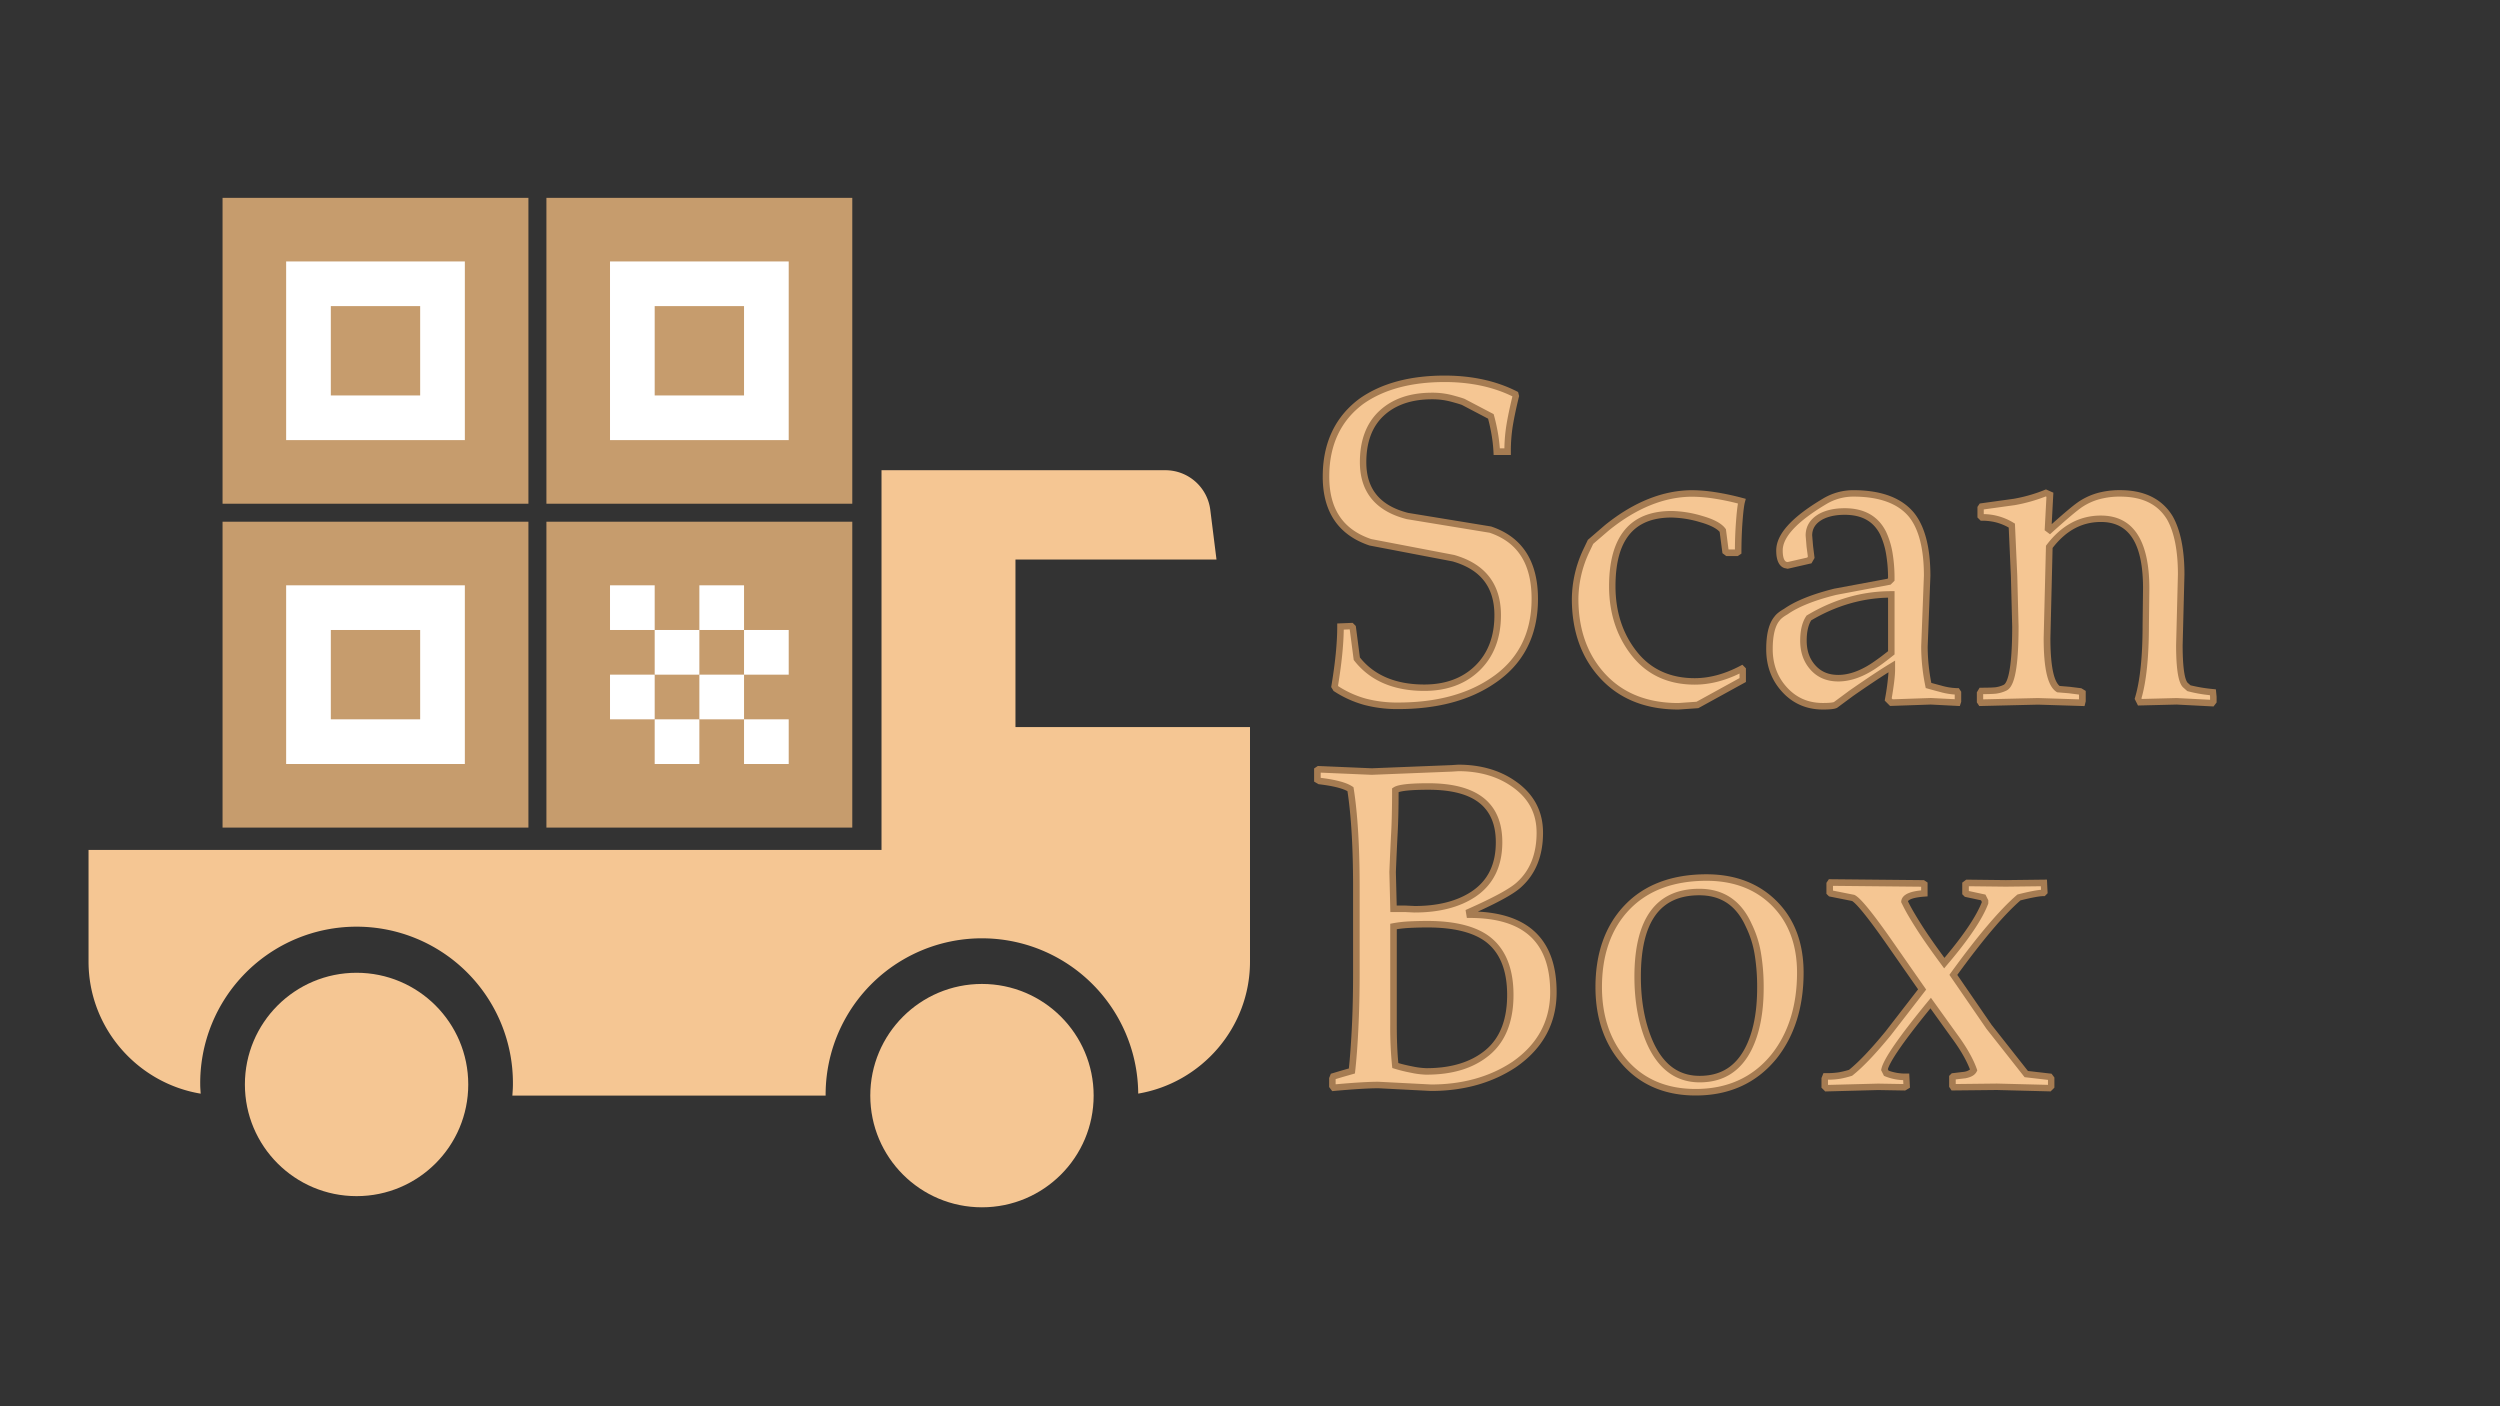 <svg id="Layer_2" data-name="Layer 2" xmlns="http://www.w3.org/2000/svg" viewBox="0 0 1920 1080"><rect x="0" y="0" width="1920" height="1080" fill="#333333" stroke="none"/><defs><style>.cls-1{fill:#f5c693;}.cls-2{fill:#c69c6d;}.cls-3{fill:#fff;}.cls-4{fill:#a67c52;}</style></defs><title>Artboard 1</title><path class="cls-1" d="M779.88,558.4V429.74H934.27l-4.77-38.16A34.76,34.76,0,0,0,895,361.13H677V704.2H960V558.4Z"/><circle class="cls-1" cx="754.15" cy="841.44" r="85.77"/><path class="cls-1" d="M68,652.74v85.77c0,50.88,37.45,93.33,86.13,101.42-.14-2.35-.36-4.68-.36-7.07a120.08,120.08,0,1,1,240.15,0c0,2.89-.23,5.73-.43,8.58H634.08a120,120,0,0,1,240.07-1.55c48.54-8.21,85.85-50.6,85.85-101.38V652.74Z"/><circle class="cls-1" cx="273.85" cy="832.86" r="85.77"/><rect class="cls-2" x="170.92" y="151.95" width="234.91" height="234.91"/><path class="cls-3" d="M322.69,200.79H219.76V338H357V200.79Zm0,68.61v34.31H254.07V235.09h68.62Z"/><rect class="cls-2" x="170.92" y="400.68" width="234.91" height="234.91"/><path class="cls-3" d="M322.69,449.52H219.76V586.75H357V449.52Zm0,68.61v34.31H254.07V483.83h68.62Z"/><rect class="cls-2" x="419.65" y="400.68" width="234.91" height="234.91"/><rect class="cls-3" x="468.49" y="449.52" width="34.31" height="34.31"/><rect class="cls-3" x="537.11" y="449.52" width="34.31" height="34.31"/><rect class="cls-3" x="502.8" y="483.83" width="34.31" height="34.31"/><rect class="cls-3" x="571.42" y="483.83" width="34.31" height="34.31"/><rect class="cls-3" x="468.49" y="518.13" width="34.31" height="34.31"/><rect class="cls-3" x="537.11" y="518.13" width="34.31" height="34.31"/><rect class="cls-3" x="502.8" y="552.44" width="34.31" height="34.31"/><rect class="cls-3" x="571.42" y="552.44" width="34.31" height="34.31"/><rect class="cls-2" x="419.65" y="151.95" width="234.91" height="234.91"/><path class="cls-3" d="M571.42,200.79H468.49V338H605.73V200.79Zm0,68.61v34.31H502.8V235.09h68.62Z"/><path class="cls-1" d="M1164.15,304.13Q1161,317,1159.46,326.4a124.36,124.36,0,0,0-1.57,20.52h-8.35A113.41,113.41,0,0,0,1148,333q-1.23-7-3-13.22l-21.22-11.14q-2.79-1-9.39-2.78a57.39,57.39,0,0,0-14.61-1.74q-24.36,0-38.62,13.22t-14.26,37.57q0,32.7,34.09,41.4l63.66,10.44q34.1,11.48,34.09,53.22t-33,63.32q-28.18,18.78-72,18.78a96.3,96.3,0,0,1-25.4-3.13,79.56,79.56,0,0,1-22.26-10.09l-1-1.74q4.51-27.14,4.53-45.92l8.34-.35,1.05,1,3.13,24q17.39,22.27,51.83,22.27,25.39,0,40.88-15.14t15.48-40.53q0-34.08-34.09-43.83l-63.66-12.17q-34.11-11.49-34.1-50.45,0-37.91,27.49-58.09,24.34-17,63.66-17,31,0,54.27,11.83Z"/><path class="cls-4" d="M1073.71,544.58a99.19,99.19,0,0,1-26.06-3.22,82.32,82.32,0,0,1-23-10.4l-.49-.31-1.81-3,.15-.91c3-17.89,4.49-33.21,4.49-45.51v-2.4l11.84-.49,2.42,2.42,3.15,24.16c11,13.79,27.67,20.78,49.44,20.78,16.18,0,29.34-4.86,39.13-14.43s14.73-22.59,14.73-38.74c0-21.63-10.53-35.17-32.17-41.39l-63.72-12.19-.16-.05c-23.75-8-35.8-25.77-35.8-52.82,0-26,9.59-46.22,28.51-60.11,16.63-11.64,38.53-17.53,65.14-17.53,20.93,0,39.57,4.07,55.4,12.1l1,.52.77,3.09-.15.6c-2.06,8.49-3.63,15.92-4.66,22.09a123.82,123.82,0,0,0-1.53,20.11v2.5h-13.22l-.12-2.37a112.26,112.26,0,0,0-1.54-13.61c-.73-4.18-1.61-8.19-2.62-11.95l-20.11-10.55c-1.76-.65-4.79-1.54-9-2.65a55.24,55.24,0,0,0-14-1.66c-15.51,0-27.93,4.22-36.92,12.55s-13.46,20.31-13.46,35.74c0,20.67,10.5,33.41,32.1,38.95l63.76,10.45.19.07c23.75,8,35.79,26.7,35.79,55.59,0,28.6-11.5,50.61-34.18,65.41C1128,538.12,1103.29,544.58,1073.71,544.58Zm-45.82-17.51a77,77,0,0,0,21.08,9.47,94.29,94.29,0,0,0,24.74,3c28.58,0,52.34-6.18,70.62-18.36,21.2-13.84,31.93-34.44,31.93-61.24s-10.53-43.42-32.19-50.79l-63.68-10.45c-23.87-6.08-36-20.83-36-43.82,0-16.88,5.07-30.14,15.06-39.4s23.51-13.89,40.32-13.89a60.13,60.13,0,0,1,15.24,1.82c4.56,1.21,7.71,2.14,9.64,2.86l.28.13,22.18,11.64.29,1c1.17,4.21,2.18,8.73,3,13.45.69,3.93,1.17,7.91,1.46,11.85h3.51A126,126,0,0,1,1157,326c1-6.07,2.54-13.33,4.53-21.59-14.88-7.28-32.36-11-52-11-25.56,0-46.5,5.59-62.23,16.6-17.51,12.86-26.42,31.72-26.42,56,0,24.95,10.55,40.66,32.23,48l63.71,12.2c23.83,6.81,35.91,22.36,35.91,46.23,0,17.55-5.46,31.79-16.23,42.32s-25.1,15.85-42.63,15.85c-23.66,0-41.77-7.82-53.8-23.23l-.42-.54-3.07-23.49-4.58.19c-.18,11.93-1.65,26.38-4.39,43Z"/><path class="cls-1" d="M1299.82,378.93a116.82,116.82,0,0,1,16.53,1.39,193.13,193.13,0,0,1,21.39,4.52q-1,3.82-1.91,15.31T1335,423.8l-1,.7h-7.31l-1.39-1.05-2.09-16q-3.83-5.22-16.7-8.87t-22.61-3.65q-45.57,0-45.57,55.31,0,30.27,16.87,51.66t46.44,21.4q17.75,0,36.18-9.75l.7.7v8l-34.79,19.13-14.61,1q-36.52,0-57.92-23T1209.72,460q0-18.08,8.35-36.53l3.48-7.3,12.53-10.79Q1266.76,378.93,1299.82,378.93Z"/><path class="cls-4" d="M1289.13,544.93H1289c-25,0-45.06-8-59.75-23.76s-22.07-36.3-22.07-61.19a91.06,91.06,0,0,1,8.57-37.56l3.73-7.82,12.92-11.13c22.22-18,44.87-27,67.38-27a120.87,120.87,0,0,1,16.89,1.41,196.79,196.79,0,0,1,21.67,4.58l2.44.65-.66,2.43c-.46,1.65-1.14,5.57-1.84,14.83-.57,7.54-.86,15.43-.86,23.47v1.34l-2.79,1.86h-8.89l-2.9-2.18-2.14-16.36c-1.75-2-5.77-4.86-15-7.47a82.31,82.31,0,0,0-21.93-3.56c-29,0-43.07,17.27-43.07,52.81,0,19.51,5.5,36.37,16.33,50.11,10.7,13.57,25.67,20.45,44.48,20.45,11.36,0,23.14-3.18,35-9.46l1.63-.86,2.73,2.74v10.51l-36.56,20.11ZM1223.58,417.7l-3.25,6.83a85.94,85.94,0,0,0-8.11,35.45c0,23.59,7,43,20.73,57.78s32.53,22.15,56,22.17l14-1,33-18.16v-3.5c-11.6,5.66-23.15,8.53-34.38,8.53-20.42,0-36.71-7.52-48.4-22.35-11.55-14.64-17.41-32.55-17.41-53.21,0-38.36,16.17-57.81,48.07-57.81a87.12,87.12,0,0,1,23.3,3.75c9.21,2.61,15.11,5.82,18,9.79l.38.52,2,15.51h4.91c0-7.54.34-14.95.88-22,.44-5.93.92-10.32,1.45-13.3a183.73,183.73,0,0,0-18.8-3.87,116.8,116.8,0,0,0-16.17-1.36c-21.34,0-42.93,8.7-64.17,25.88Z"/><path class="cls-1" d="M1450.8,446.76l1.74-1.74a114.35,114.35,0,0,0-1.57-20.17,60.69,60.69,0,0,0-4.69-15.31q-8.35-16.69-29.57-16.7-10.79,0-18.09,3.83-9.39,5.22-9.39,14.61l.69,8.35,1,8.35-1.39,2.43-16.69,3.83-1.74-.35q-4.53-1.74-4.53-11.13,0-17,34.44-37.57a42.52,42.52,0,0,1,22.27-6.26q31.31,0,44.87,16.69,11.83,15,11.83,46.62l-1,27.13-1,27.14a149,149,0,0,0,3.14,29.92q2.43.69,9.56,2.61A48.9,48.9,0,0,0,1503,531l.7,1v6.61l-.35,1-20.53-1-30.26,1-2.44-2.44q2.79-16,2.79-23v-2.43q-11.49,7-31,20.52l-12.18,9q-2.09,1.05-9.74,1-17.74,0-29.4-12.7T1359,498.6q0-16.71,5.91-23.66,1.74-2.43,6.61-5.22,12.87-9,38.27-15.3Zm1.74,9.74q-33.06,0-63.31,18.09-4.18,6.27-4.18,17.4,0,12.52,7.31,20.7t19.48,8.17q10.42,0,21.91-6.26a71.41,71.41,0,0,0,7-4.35q4.88-3.3,11.83-8.87Z"/><path class="cls-4" d="M1400,544.93c-12.51,0-23-4.55-31.24-13.51s-12.31-19.94-12.31-32.82c0-11.8,2.11-20,6.44-25.2,1.38-1.89,3.75-3.79,7.24-5.79,8.8-6.15,21.92-11.41,39-15.62l.14,0,40.29-7.51.46-.46a111,111,0,0,0-1.53-18.7,59,59,0,0,0-4.49-14.68c-5.13-10.26-14.07-15.27-27.31-15.27-6.75,0-12.44,1.19-16.93,3.54-5.37,3-8,7-8,12.3l.68,8.19,1.14,9.12-2.35,4.11-18.29,4.19-2.67-.57c-4.07-1.56-6.13-6.09-6.13-13.46,0-12.42,11.67-25.42,35.66-39.72a45.19,45.19,0,0,1,23.55-6.61c21.56,0,37.31,5.92,46.81,17.62,8.23,10.41,12.39,26.61,12.39,48.19l-2.09,54.36a146.15,146.15,0,0,0,2.79,27.84c1.77.49,4.43,1.21,8.06,2.18a46.52,46.52,0,0,0,11.7,1.83h1.34l1.86,2.78V539l-1.08,3.23-22.32-1.14-31.24,1.08-4.12-4.12.22-1.28a180.85,180.85,0,0,0,2.69-20.45c-7.13,4.49-16.18,10.55-27,18.06l-12.48,9.23C1409.65,544.23,1407.31,544.93,1400,544.93Zm10.27-88.07c-16.52,4.08-29.08,9.09-37.36,14.91l-.2.12c-3.63,2.08-5.16,3.6-5.81,4.5l-.13.17c-3.53,4.15-5.32,11.57-5.32,22,0,11.59,3.7,21.5,11,29.44s16.35,11.89,27.55,11.89c5.9,0,7.87-.48,8.47-.72l12-8.88c13-9,23.45-16,31.16-20.65l3.8-2.3v6.87c0,4.63-.85,11.87-2.6,22.11l.75.75,29.29-1h.1l18.25.92V533.4a55.35,55.35,0,0,1-11.2-1.95c-4.83-1.29-8-2.15-9.61-2.62l-1.45-.42-.3-1.48a151.69,151.69,0,0,1-3.19-30.42l2.09-54.37c0-20.32-3.8-35.49-11.29-45-8.48-10.44-22.93-15.74-42.91-15.74a40.27,40.27,0,0,0-21,5.9c-22,13.15-33.23,25.06-33.23,35.43,0,3.42.49,7.67,2.76,8.73l1,.19,15.11-3.46.43-.76-1-7.63-.7-8.55c0-7.21,3.59-12.86,10.67-16.8,5.27-2.76,11.75-4.14,19.31-4.14,15.1,0,25.81,6.08,31.8,18.08a63.25,63.25,0,0,1,4.92,16A117.6,117.6,0,0,1,1455,445v1l-3,3Zm1.56,66.5c-8.83,0-16-3-21.35-9s-7.94-13.42-7.94-22.36c0-7.89,1.55-14.21,4.6-18.78l.31-.47.48-.29c20.48-12.24,42.22-18.45,64.6-18.45h2.5v48.58l-.94.75c-4.68,3.75-8.71,6.77-12,9a73.43,73.43,0,0,1-7.25,4.51C1427,521.15,1419.19,523.36,1411.84,523.36ZM1391,476.44c-2.3,3.71-3.46,8.94-3.46,15.55,0,7.78,2.18,14,6.67,19s10.18,7.34,17.62,7.34c6.5,0,13.47-2,20.72-6a69.28,69.28,0,0,0,6.75-4.22c2.94-2,6.55-4.69,10.73-8V459C1429.64,459.47,1409.79,465.32,1391,476.44Z"/><path class="cls-1" d="M1520.72,532.34l1-1.74c5.1,0,8.75-.11,11-.35a23.26,23.26,0,0,0,7.14-2.08q8-3.82,8-47l-1-39-1.74-38.61a43.75,43.75,0,0,0-10.78-4.7,44.62,44.62,0,0,0-12.18-1.57l-1-1v-6.26l.7-1.05,25-3.47a120,120,0,0,0,24.36-7l3.13,1.39-1.4,26.09,1.4,1q17.73-16,23.83-20a48,48,0,0,1,13.56-6.09,61.45,61.45,0,0,1,16.53-2.08q26.77,0,38.26,18.78,8.7,15.32,8.7,43.49l-.69,27.13-.7,27.13q0,25.76,4.52,30.62l2.78,2.43q5.92,1.75,18.44,3.13l.35,3.48v3.48l-1,1.39-27.14-1.39-28.18.7-1.39-2.79q5.91-19.47,5.92-56.7l.34-27.83q0-53.57-34.78-53.57-23.31,0-39.66,21.57l-1,41.74-.34,13.92-.35,14.26q0,33.75,8.7,39.31l8.34.69,8.35,1.05,1.74,1v6.26l-.34,1.4-33.75-1-43.83,1-.7-1Z"/><path class="cls-4" d="M1700,542.56l-28.37-1.46-29.67.74-2.55-5.1.29-1c3.85-12.7,5.81-31.53,5.81-56l.34-27.86c0-34.34-10.56-51-32.28-51-14.62,0-26.79,6.52-37.18,19.94L1574.71,490c0,25.52,3.75,34.18,7.08,36.81l7.78.65,8.87,1.11,3.4,2.05v8l-.91,3.65-35.69-1.11-45.14,1.08-1.88-2.82v-7.71l2.13-3.55h1.42c5,0,8.6-.11,10.69-.33a20.68,20.68,0,0,0,6.36-1.88c1.94-.93,6.54-7.18,6.54-44.69l-1-38.89-1.67-37.21a42,42,0,0,0-9-3.77,42.82,42.82,0,0,0-11.5-1.47h-1l-2.51-2.51V389.3l1.74-2.61,26.1-3.62a117.08,117.08,0,0,0,23.77-6.79l1-.43,5.7,2.53-1.29,24.2c10.39-9.29,17.33-15.05,21.16-17.57A51.17,51.17,0,0,1,1611,378.6a64.42,64.42,0,0,1,17.2-2.17c18.7,0,32.29,6.72,40.4,20,6,10.61,9.06,25.66,9.06,44.79l-1.39,54.33c0,21.12,2.33,27.1,3.78,28.76l2.25,2a119.58,119.58,0,0,0,17.49,2.9l2,.22.56,5.74v4.32Zm-28.3-6.46,25.64,1.32v-2.17l-.13-1.35a107.78,107.78,0,0,1-16.86-3l-.53-.15-3.38-3c-2.23-2.4-5.19-8.36-5.19-32.32l1.39-54.33c0-18.18-2.82-32.4-8.37-42.19-7.19-11.76-19-17.51-36.09-17.51a59.27,59.27,0,0,0-15.85,2,45.55,45.55,0,0,0-12.87,5.77c-3.92,2.58-11.84,9.23-23.53,19.77l-1.53,1.38-4.1-3.08,1.37-25.71-.57-.25a125.11,125.11,0,0,1-23.86,6.69l-.12,0-23.59,3.28v3.59a44.83,44.83,0,0,1,22.79,6.6l1.15.69,1.8,40,1,39c0,39.7-5,47.19-9.43,49.29a25.91,25.91,0,0,1-8,2.32c-2.07.22-5.28.34-9.76.36v4l42-1h.07l31.51,1v-3.67l-.07,0-7.77-1-8.92-.74-.52-.33c-6.72-4.3-9.85-17.46-9.85-41.42l1.76-70.79.49-.65c11.34-15,25.36-22.55,41.65-22.55,24.74,0,37.28,18.86,37.28,56.07l-.34,27.86c0,24.31-1.93,43.3-5.74,56.44l.24.48Z"/><path class="cls-1" d="M1011.78,591.5l1.05-.69,40.7,1.73,61.22-2.43,5.22-.35q25,0,42.45,12.18,20.16,13.92,20.17,37.57,0,25.4-15.65,39.66-8,7.65-38.62,21.22l.35,2.08q64.35,0,64.36,59.49,0,34.8-30.27,55.66-26.79,17.75-63.66,17.74l-20.18-1-20.17-1q-11.49,0-34.44,2.08l-1-1.39v-5.56l.7-1.74,7-2.09,7.3-2.09q1.4-12.16,2.44-32.18t1-42.61V681.25q0-46.61-4.52-75.14-6.27-4.17-23.66-6.26l-1.74-1Zm74.8,106.8q27.48,0,44.87-11.48,19.83-13.22,19.83-40,0-42.78-54.27-42.79-21.23,0-25.39,2.79,0,19.49-.7,32.52t-1.39,30.44l.7,28.18h9Zm9,124.54q29.57,0,47-14.61T1160,764.05q0-29.56-17.39-42.79-15.31-11.47-46.27-11.48-7.3,0-13.92.35a91.3,91.3,0,0,0-12.17,1.39V787a291.25,291.25,0,0,0,1.39,31.31,119.89,119.89,0,0,0,12.7,3.13A62.26,62.26,0,0,0,1095.62,822.84Z"/><path class="cls-4" d="M1023.14,838l-2.38-3.17v-6.89l1.32-3.3,8.12-2.43,5.72-1.64c.85-7.88,1.6-18.08,2.24-30.37.69-13.24,1-27.53,1-42.48V681.25c0-30.16-1.45-54.91-4.31-73.61-4.06-2.28-11.34-4.07-21.67-5.31l-.53-.06-3.41-2V590.16l2.84-1.89,41.41,1.77,61.13-2.43,5.31-.35c17.14,0,31.9,4.25,43.88,12.63,14.09,9.72,21.24,23.06,21.24,39.62,0,17.58-5.54,31.55-16.47,41.5-5,4.82-16.07,11.1-33.62,19.11,40.17,1.94,60.53,22.72,60.53,61.84,0,24-10.55,43.37-31.35,57.72-18.23,12.07-40.11,18.18-65.08,18.18H1099l-40.29-2.08c-7.54,0-19,.7-34.15,2.07Zm35.61-7.2h.13l40.29,2.08c23.93,0,44.87-5.84,62.21-17.32,19.33-13.33,29.15-31.37,29.15-53.58,0-38.34-20.24-57-61.86-57h-2.12l-1-6.08,1.77-.79c20-8.88,32.8-15.86,37.9-20.74,9.89-9,14.88-21.73,14.88-37.85,0-15-6.24-26.65-19.09-35.51-11.12-7.78-24.89-11.72-40.94-11.74l-5.14.34-61.4,2.45h-.1l-39.14-1.67v4l.07,0c11.81,1.46,19.73,3.62,24.22,6.6l.91.61.17,1.08c3,19.09,4.55,44.5,4.55,75.53V747.7c0,15-.35,29.42-1,42.74s-1.51,24.15-2.44,32.34l-.19,1.66L1031.6,827l-5.77,1.73-.07.18v3.83C1040.25,831.43,1051.34,830.78,1058.75,830.78Zm36.87-5.44a64.48,64.48,0,0,1-11.78-1.44,118.94,118.94,0,0,1-13-3.2l-1.56-.48-.18-1.63a296.15,296.15,0,0,1-1.4-31.58V709.45l2-.39a96.06,96.06,0,0,1,12.51-1.43c4.49-.23,9.22-.35,14-.35,21.09,0,37.16,4,47.77,12,12.21,9.28,18.39,24.35,18.39,44.79s-6.15,35.9-18.29,46.09S1115.84,825.34,1095.62,825.34Zm-21.69-8.93c3.22.94,6.87,1.81,10.86,2.59a60.56,60.56,0,0,0,10.83,1.34c19,0,34.27-4.72,45.36-14s16.5-23.42,16.5-42.27-5.52-32.52-16.41-40.8c-9.7-7.28-24.76-11-44.75-11-4.75,0-9.39.12-13.79.35a93.51,93.51,0,0,0-9.8,1V787C1072.73,798.59,1073.13,808.47,1073.93,816.41Zm12.65-115.61h-.12l-7.25-.35h-11.42l-.76-30.7v-.08c.47-11.69.94-21.95,1.4-30.47s.69-19.54.69-32.39v-1.34l1.11-.74c2.07-1.38,7.09-3.21,26.78-3.21,37.67,0,56.77,15.24,56.77,45.29,0,18.67-7,32.83-20.94,42.09C1120.87,696.8,1105.31,700.8,1086.58,700.8Zm-13.91-5.35h6.72l7.25.34c17.7,0,32.32-3.73,43.44-11.07,12.58-8.38,18.7-20.79,18.7-37.92,0-27.11-16.93-40.29-51.77-40.29-14.82,0-20.62,1.07-22.89,1.86,0,12.26-.26,22.71-.7,31.09s-.92,18.68-1.39,30.32Z"/><path class="cls-1" d="M1310.61,674q32.36,0,52.18,20t19.83,53q0,39-20.18,64.36-22.26,27.48-60.18,27.48-34.1,0-54.27-22.78t-20.18-57.93q0-38.61,21.92-61.4T1310.61,674Zm-5.22,154.8q25.74,0,37.57-23.65,9-18.09,9-46.27a155.42,155.42,0,0,0-2.08-26.79,78.24,78.24,0,0,0-7-21.56q-11.48-25.4-37.92-25.4-47.31,0-47.31,65,0,28.89,9.39,50.45Q1279.65,828.75,1305.39,828.75Z"/><path class="cls-4" d="M1302.26,841.34c-23.38,0-42.26-8-56.14-23.63s-20.81-35.63-20.81-59.58c0-26.28,7.61-47.53,22.62-63.13s36.12-23.55,62.68-23.55c22.15,0,40.31,7,54,20.74s20.56,32.2,20.56,54.81c0,26.43-7,48.61-20.72,65.92C1349.11,831.79,1328.21,841.34,1302.26,841.34Zm8.35-164.89c-25.15,0-45,7.41-59.08,22s-21.22,34.71-21.22,59.66c0,22.7,6.58,41.63,19.55,56.27s30.52,21.94,52.4,21.94c24.37,0,44-8.93,58.24-26.55,13-16.38,19.62-37.51,19.62-62.79,0-21.24-6.43-38.5-19.11-51.29S1331.38,676.45,1310.61,676.45Zm-5.22,154.8c-18.16,0-31.8-10-40.55-29.66-6.38-14.64-9.61-32-9.61-51.46,0-44.82,16.76-67.55,49.81-67.55,18.61,0,32.14,9,40.2,26.87a81.14,81.14,0,0,1,7.14,22.16,158.38,158.38,0,0,1,2.12,27.22c0,19.09-3.13,35-9.3,47.39C1336.89,822.83,1323.5,831.25,1305.39,831.25ZM1305,687.58c-30.15,0-44.81,20.46-44.81,62.55,0,18.82,3.09,35.45,9.18,49.45,8,17.94,19.75,26.67,36,26.67s27.84-7.28,35.33-22.27c5.83-11.65,8.78-26.84,8.78-45.15a153.42,153.42,0,0,0-2-26.35,76.41,76.41,0,0,0-6.74-20.89C1333.4,695.41,1321.74,687.58,1305,687.58Z"/><path class="cls-1" d="M1401.4,828.41l.7-1.74a63.24,63.24,0,0,0,10.78-.7,72.14,72.14,0,0,0,8.35-2.09q11.48-9,28.87-30.26l26.1-33.75L1449.76,722q-20.54-29.24-26.44-32.36l-17.4-3.48-.69-.69v-6.61l.69-1,71,.69,1,.7v7q-14.61,1.05-15.3,6.27l1.74,3.47q3.83,7.32,10.43,17.57t18.44,26.27q24.71-28.87,31.31-46.27V692l-1.39-2.79-12.87-2.78-.7-.69v-6.61l1.39-1,29.57.35,29.22-.35.35,7-.69.7q-4.87,0-18.79,3.47-19.48,16.71-50.44,59.49l27.48,40,28.53,36.18L1574.3,827l1,1.4v5.91l-1.39,1.39-40.36-1-33.39.35-.7-1v-6.61l.7-.69,8.7-1q5.55-1,6.95-3.82-4.17-11.82-15.3-26.79l-17.75-24.7q-33.39,40.71-35.48,51.14l1.39,2.78A39.13,39.13,0,0,0,1464,827l.35,7-1.74,1-20.18-.35-39.66,1-1.39-1.39Z"/><path class="cls-4" d="M1401.79,838.24l-2.89-2.88v-7.44l1.5-3.75h1.7a61,61,0,0,0,10.33-.66,69.47,69.47,0,0,0,7.62-1.88c7.41-5.92,16.87-15.87,28.12-29.6l24.92-32.23-25.38-36.41c-16.81-23.93-23-30-25.28-31.42l-17.74-3.54-2-2v-8.4l1.87-2.8,73.06.72,2.77,1.85v10.62l-2.32.17c-9.64.69-12.14,2.58-12.79,3.57l1.28,2.56c2.49,4.75,6,10.59,10.31,17.33,4,6.22,9.53,14.14,16.47,23.59,14.84-17.6,24.48-32,28.67-42.71v-.33l-.59-1.18L1509,688.76l-2-2v-8.89l3.07-2.31,30.42.36,31.57-.38.52,10.47-2.21,2.22h-1c-3,0-8.88,1.09-17.61,3.26-12.5,10.83-28.83,30.08-48.56,57.24l26.43,38.48,27.84,35.3,18.12,2.09,2.19,2.92v7.79l-2.88,2.88-41.43-1.07-34.66.36-1.87-2.8v-8.4l2-2,9.47-1.14a9.9,9.9,0,0,0,4.53-1.76c-2.78-7.32-7.65-15.68-14.5-24.89l-15.86-22.08c-24.16,29.63-31.27,41.8-32.71,46.73l.56,1.12a37.62,37.62,0,0,0,13.49,2.24h2.38l.54,10.83-3.64,2.19-20.84-.36Zm131.78-6.07,39.27,1v-3.82l-17.95-2.07-29.27-37.13-28.48-41.45,1-1.43c20.67-28.56,37.77-48.72,50.84-59.92l.45-.39.58-.14c8-2,13.8-3.15,17.49-3.46l-.13-2.72-26.82.32-28.49-.33v3.66l12.77,2.76,2.19,4.39v2.44l-.16.43c-4.49,11.81-15.17,27.62-31.75,47l-2,2.39-1.87-2.53c-7.88-10.66-14.12-19.54-18.53-26.39s-8-12.84-10.55-17.77l-2.1-4.2.1-.76c.77-5.81,8.54-7.56,15.28-8.23V681l-67.7-.67v3.65l16.44,3.28.32.17c2.76,1.47,8.6,6.49,27.31,33.13L1479.3,760l-27.22,35.2c-11.71,14.28-21.55,24.59-29.3,30.7l-.37.29-.44.13a73.54,73.54,0,0,1-8.64,2.16,59.62,59.62,0,0,1-9.43.73v4l38.54-1,19.35.33-.15-3a40.17,40.17,0,0,1-13.9-2.93l-.85-.35-2.19-4.38.17-.84c1.49-7.44,13.26-24.52,36-52.24l2.07-2.51,19.64,27.34c7.51,10.1,12.78,19.33,15.63,27.41l.35,1-.47.95c-1.31,2.61-4.17,4.3-8.73,5.16l-.17,0L1502,829v3.53Z"/></svg>